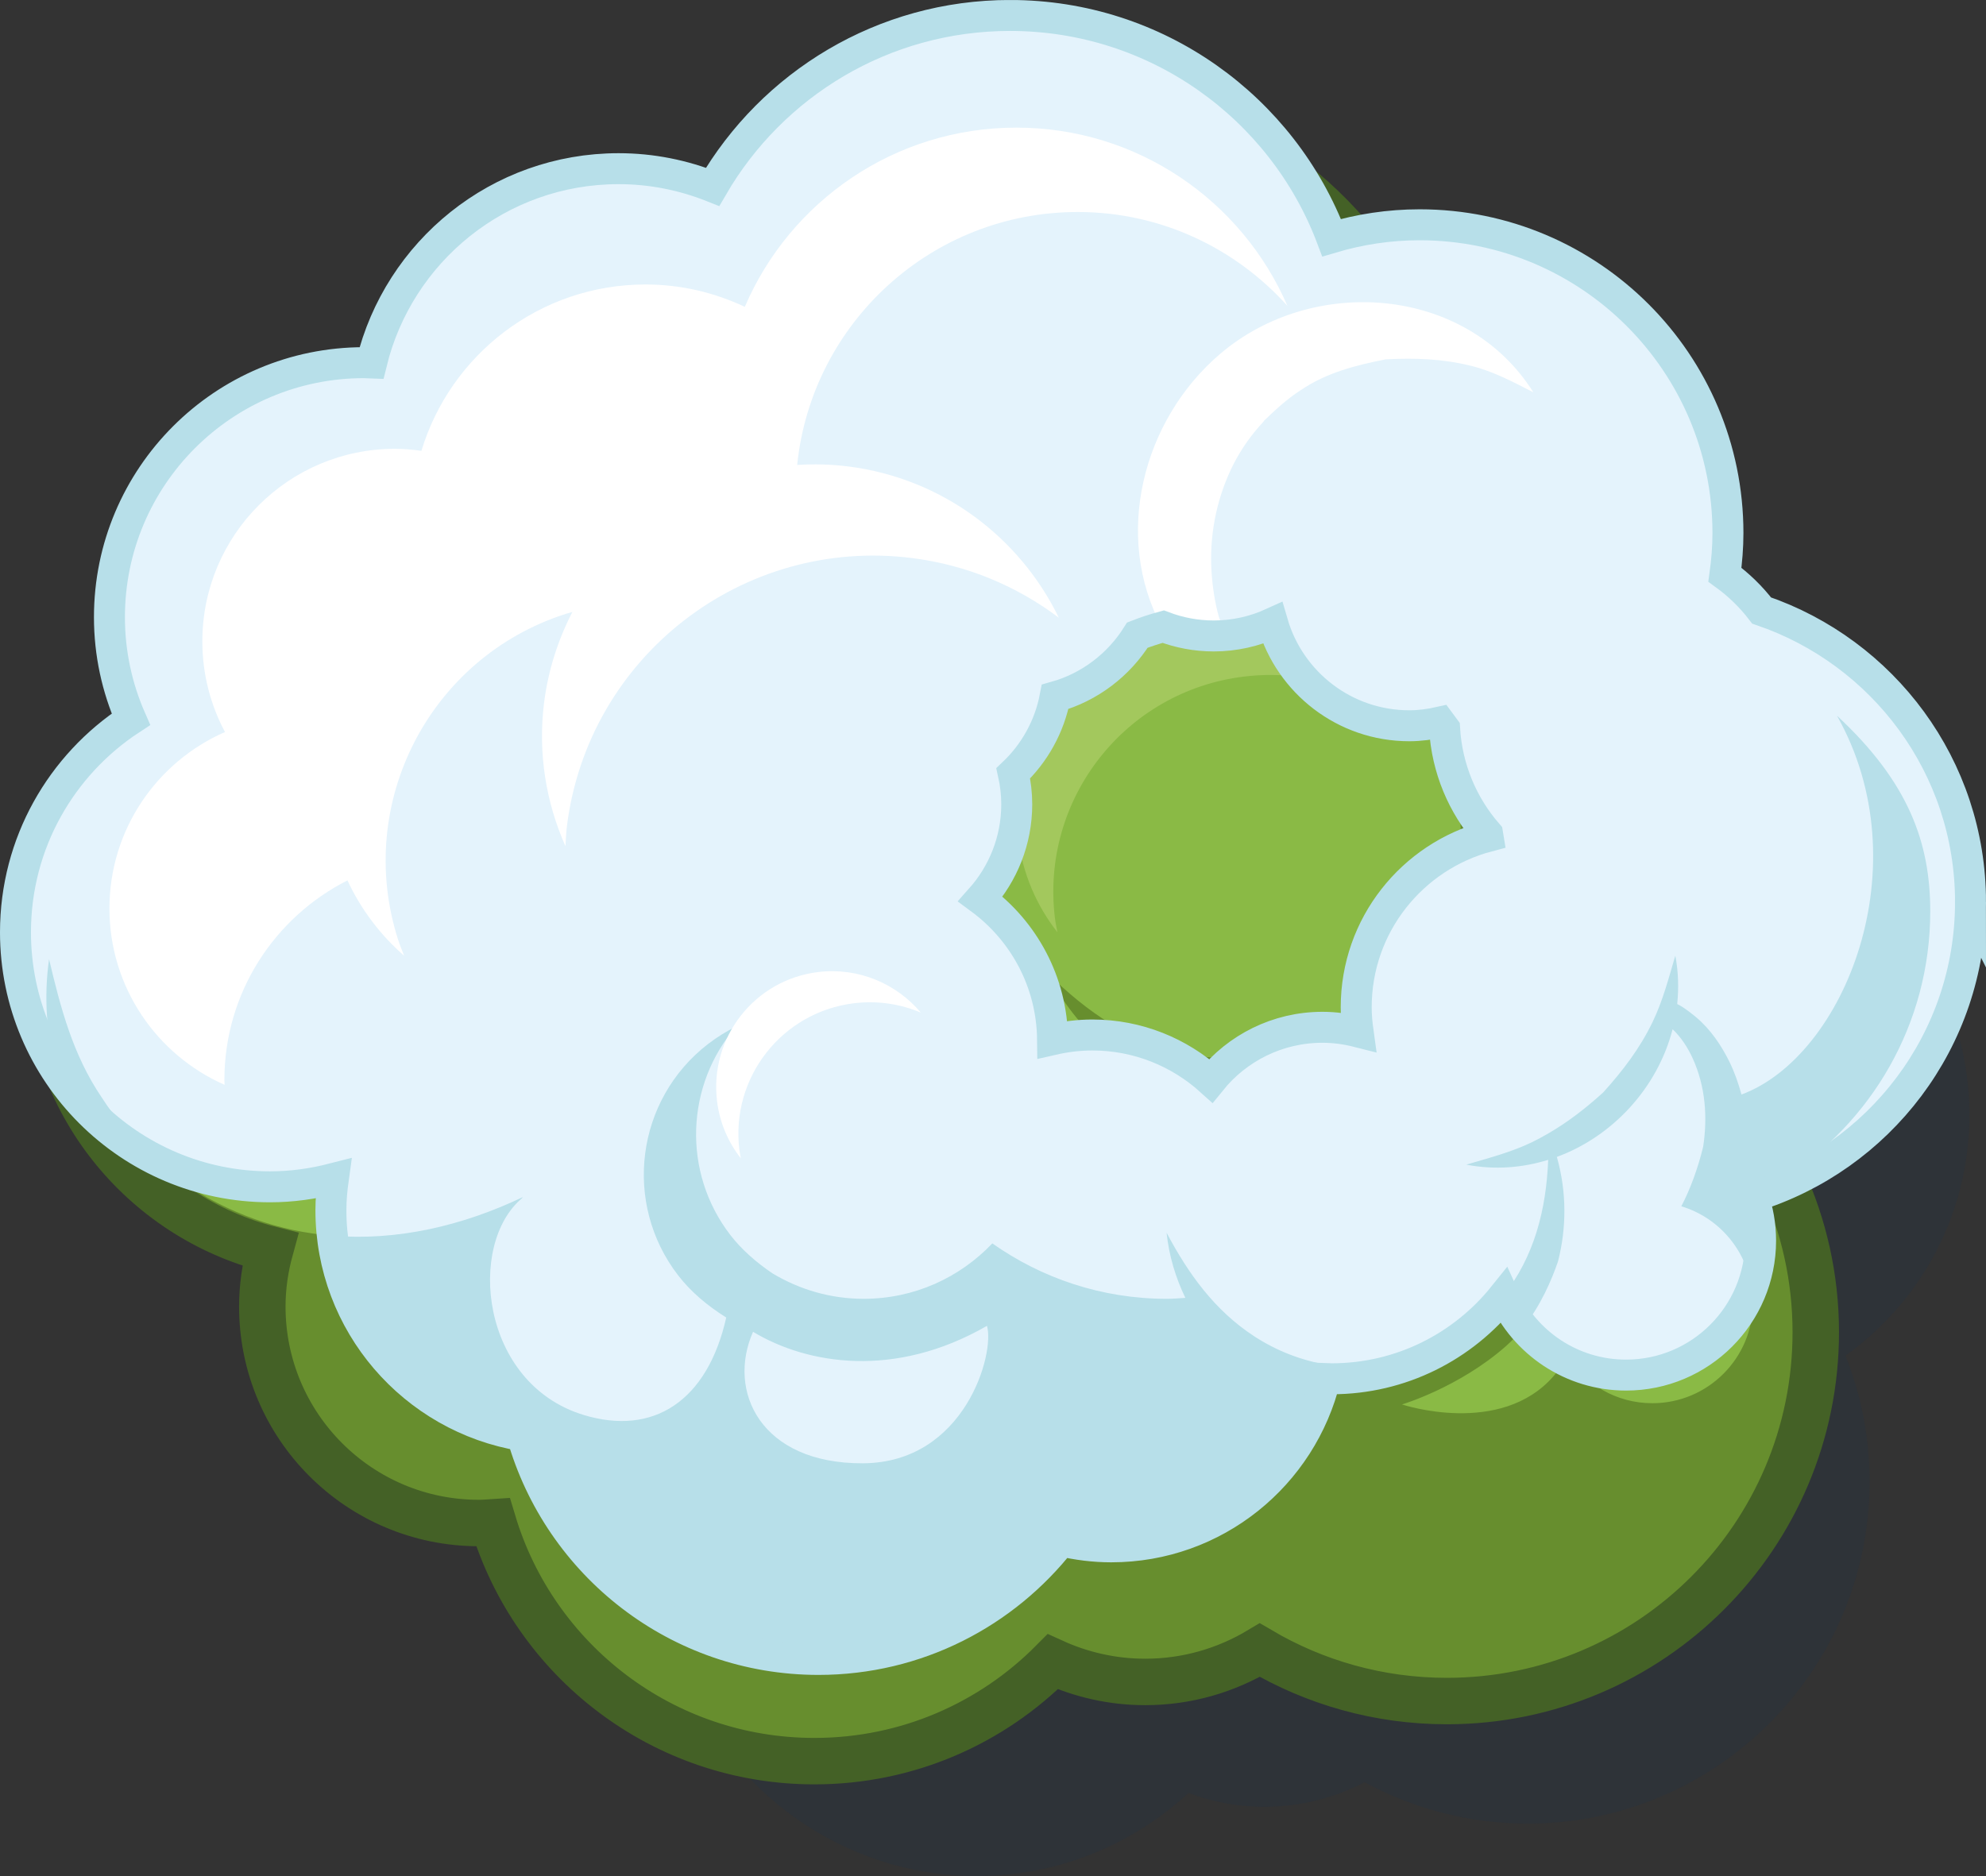 <svg xmlns:rdf="http://www.w3.org/1999/02/22-rdf-syntax-ns#" xmlns="http://www.w3.org/2000/svg" xml:space="preserve" viewBox="0 0 160.326 151.48" version="1.1" xmlns:cc="http://creativecommons.org/ns#" xmlns:dc="http://purl.org/dc/elements/1.1/"><rect x="0" y="0" width="160.326" height="151.48" fill="#333333" stroke="none"/><defs><clipPath id="g"><path d="m0 121.18h128.26v-121.18h-128.26v121.18z"/></clipPath><clipPath id="f"><path d="m18.542 96.442h108.65v-96.442h-108.65v96.442z"/></clipPath><clipPath id="e"><path d="m46.628 104.8c-1.196 0.214-2.422 0.344-3.678 0.344-7.686 0-14.382-4.179-17.983-10.379-8.413-1.534-14.793-8.887-14.793-17.744 0-1.029 0.107-2.031 0.271-3.013-4.483-3.492-7.378-8.926-7.378-15.048 0-8.915 6.124-16.381 14.389-18.476-0.324-1.177-0.51-2.412-0.51-3.692 0-7.723 6.26-13.983 13.982-13.983 0.309 0 0.613 0.026 0.918 0.047 2.682-8.926 10.958-15.429 20.755-15.429 6.021 0 11.468 2.457 15.395 6.421 1.822-0.831 3.839-1.306 5.971-1.306 2.709 0 5.234 0.76 7.399 2.057 3.544-2.087 7.67-3.29 12.08-3.29 13.158 0 23.827 10.667 23.827 23.826 0 3.531-0.776 6.881-2.155 9.895 5.73 3.628 9.547 10.006 9.547 17.29 0 9.581-6.592 17.602-15.482 19.832 0.06 0.612 0.093 1.233 0.093 1.862 0 10.38-8.414 18.794-18.793 18.794-0.342 0-0.674-0.032-1.01-0.05-4.616 7.366-12.801 12.268-22.135 12.268-8.438 0-15.939-4.008-20.71-10.22"/></clipPath><linearGradient id="b" gradientUnits="userSpaceOnUse" gradientTransform="matrix(27.493 -80.284 -80.284 -27.493 50.501 99.78)"><stop stop-color="#8aba45" offset="0"/><stop stop-color="#729a2d" offset="1"/></linearGradient><clipPath id="d"><path d="m0 121.18h128.26v-121.18h-128.26v121.18z"/></clipPath><clipPath id="c"><path d="m46.023 109.12c-1.88 0.748-3.925 1.172-6.071 1.172-7.739 0-14.212-5.355-15.961-12.556-0.162 0.004-0.318 0.024-0.481 0.024-9.081 0-16.442-7.361-16.442-16.441 0-2.346 0.499-4.575 1.386-6.593-4.486-2.939-7.454-8-7.454-13.761 0-9.082 7.361-16.443 16.442-16.443 1.414 0 2.777 0.197 4.087 0.534-0.093-0.671-0.158-1.348-0.158-2.043 0-7.334 5.347-13.406 12.352-14.563 2.374-8.343 10.034-14.457 19.138-14.457 6.37 0 12.027 3.002 15.673 7.657 1.04-0.242 2.118-0.384 3.232-0.384 6.701 0 12.308 4.639 13.819 10.878 0.141-0.004 0.275-0.022 0.416-0.022 4.494 0 8.496 2.092 11.105 5.346 1.366-3.01 4.389-5.107 7.909-5.107 4.799 0 8.689 3.892 8.689 8.691 0 0.996-0.175 1.951-0.485 2.841 8.132 2.507 14.042 10.078 14.042 19.033 0 8.745-5.65 16.149-13.491 18.824-0.675 0.88-1.472 1.659-2.371 2.311 0.123 0.88 0.196 1.777 0.196 2.691 0 10.997-8.918 19.913-19.916 19.913-1.975 0-3.877-0.297-5.679-0.832-3.171 8.386-11.272 14.353-20.771 14.353-8.203 0-15.362-4.452-19.206-11.068m36.161-28.176c1.113-3.83 4.641-6.632 8.831-6.632 0.68 0 1.337 0.093 1.975 0.236 0.1-0.134 0.204-0.264 0.299-0.4 0.152-2.61 1.172-4.978 2.783-6.829 0.009-0.049 0.016-0.101 0.023-0.15-4.896-1.294-8.513-5.738-8.513-11.043 0-0.541 0.05-1.07 0.123-1.589-0.737 0.187-1.505 0.298-2.301 0.298-2.914 0-5.511-1.35-7.209-3.453-2.028 1.83-4.707 2.955-7.654 2.955-0.885 0-1.742-0.109-2.568-0.299-0.038 3.729-1.863 7.023-4.656 9.084 1.451 1.627 2.342 3.766 2.342 6.119 0 0.687-0.082 1.355-0.224 2 1.367 1.299 2.335 3.01 2.702 4.939 2.232 0.622 4.112 2.069 5.312 3.987 0.543 0.212 1.099 0.393 1.67 0.549 1.013-0.386 2.111-0.602 3.261-0.602 1.359 0 2.642 0.302 3.804 0.83"/></clipPath><linearGradient id="a" gradientUnits="userSpaceOnUse" gradientTransform="matrix(126.26 0 0 -126.26 1 67.088)"><stop stop-color="#e4f3fc" offset="0"/><stop stop-color="#edf6fd" offset=".27"/><stop stop-color="#e3f3fb" offset=".429"/><stop stop-color="#edf6fd" offset="1"/></linearGradient><clipPath id="h"><path d="m0 121.18h128.26v-121.18h-128.26v121.18z"/></clipPath></defs><g transform="matrix(1.25,0,0,-1.25,0,151.48)"><g clip-path="url(#g)"><g opacity=".2" clip-path="url(#f)"><g transform="translate(127.19 49.175)"><path fill="#193049" d="m0 0c0 8.421-5.471 15.78-13.432 18.265 0.008 0.219 0.014 0.438 0.014 0.653 0 9.758-7.939 17.696-17.697 17.696-0.067 0-0.131-0.001-0.197-0.003-4.491 6.689-11.905 10.657-19.985 10.657-7.273 0-14.012-3.2-18.608-8.807-0.919 0.132-1.796 0.195-2.659 0.195-6.696 0-12.965-3.507-16.504-9.189-7.791-1.709-13.384-8.615-13.384-16.648 0-0.667 0.046-1.354 0.14-2.083-4.038-3.424-6.336-8.362-6.336-13.666 0-7.785 5-14.612 12.308-17.021-0.139-0.774-0.207-1.546-0.207-2.31 0-7.4 5.984-13.428 13.367-13.5 2.842-7.947 10.526-13.414 19.033-13.414 5.133 0 9.969 1.901 13.713 5.369 3.674-1.404 7.873-1.147 11.368 0.693 3.224-1.754 6.851-2.676 10.535-2.676 12.177 0 22.084 9.906 22.084 22.084 0 2.818-0.524 5.553-1.557 8.148 5.033 3.604 8.006 9.338 8.006 15.557"/></g></g></g><g clip-path="url(#e)"><path fill="url(#b)" d="m46.628 104.8c-1.196 0.214-2.422 0.344-3.678 0.344-7.686 0-14.382-4.179-17.983-10.379-8.413-1.534-14.793-8.887-14.793-17.744 0-1.029 0.107-2.031 0.271-3.013-4.483-3.492-7.378-8.926-7.378-15.048 0-8.915 6.124-16.381 14.389-18.476-0.324-1.177-0.51-2.412-0.51-3.692 0-7.723 6.26-13.983 13.982-13.983 0.309 0 0.613 0.026 0.918 0.047 2.682-8.926 10.958-15.429 20.755-15.429 6.021 0 11.468 2.457 15.395 6.421 1.822-0.831 3.839-1.306 5.971-1.306 2.709 0 5.234 0.76 7.399 2.057 3.544-2.087 7.67-3.29 12.08-3.29 13.158 0 23.827 10.667 23.827 23.826 0 3.531-0.776 6.881-2.155 9.895 5.73 3.628 9.547 10.006 9.547 17.29 0 9.581-6.592 17.602-15.482 19.832 0.06 0.612 0.093 1.233 0.093 1.862 0 10.38-8.414 18.794-18.793 18.794-0.342 0-0.674-0.032-1.01-0.05-4.616 7.366-12.801 12.268-22.135 12.268-8.438 0-15.939-4.008-20.71-10.22"/></g><g clip-path="url(#d)"><g transform="translate(17.319 40.579)"><path fill="#678e2e" d="m0 0c-0.047-0.006-0.094-0.011-0.14-0.017 0.064-0.017 0.126-0.04 0.191-0.056-0.018 0.025-0.035 0.049-0.051 0.073"/></g><g transform="translate(106.71 30.543)"><path fill="#678e2e" d="m0 0c-2.315 0-4.343 1.215-5.493 3.037-0.236-0.431-0.512-0.856-0.865-1.266-3.437-3.977-9.809-1.851-9.809-1.851s3.687 1.096 6.717 3.769c1.785 1.576 2.818 3.859 3.369 5.473 0.555 2.169 0.566 4.489-0.076 6.747 3.629 1.335 6.508 4.486 7.476 8.25 0.559-0.534 0.987-1.198 1.305-1.899 0.814-1.796 0.962-3.77 0.667-5.698-0.345-1.408-0.819-2.707-1.409-3.841 2.672-0.807 4.618-3.285 4.618-6.221 0-3.589-2.91-6.5-6.5-6.5m-50.987-3.881c-6.594-0.027-8.787 4.658-7.086 8.493 3.506-2.108 9.148-3.044 15.105 0.385 0.53-1.766-1.424-8.851-8.019-8.878m68.945 35.654c0 4.383-1.357 8.305-6.024 12.638 5.46-9.668 0.5-22-6.167-24.471-0.2 0.726-0.445 1.441-0.786 2.13-0.521 1.056-1.221 2.084-2.127 2.848-0.138 0.12-0.808 0.671-1.238 0.866 0.104 1.021 0.08 2.069-0.122 3.127-0.434-1.466-0.804-2.914-1.474-4.299-0.828-1.709-1.918-3.136-3.187-4.54-1.111-1.007-2.249-1.893-3.52-2.633-0.003 0.008-0.006 0.017-0.009 0.025v-0.029c-0.344-0.201-0.692-0.394-1.059-0.571-1.367-0.659-2.805-1.024-4.251-1.453 1.829-0.354 3.626-0.206 5.29 0.31-0.129-3.194-0.881-6.257-2.949-8.853-1.552-1.945-4.098-3.703-6.256-4.206-3.359-0.8-6.879-0.236-9.786 1.662-2.565 1.676-4.244 4.029-5.659 6.688 0.158-1.494 0.584-2.908 1.213-4.207-0.401-0.026-0.799-0.061-1.205-0.061-4.197 0-8.075 1.332-11.262 3.58-2.09-2.201-5.035-3.58-8.311-3.58-2.155 0-4.163 0.608-5.885 1.643-1.069 0.721-2.008 1.552-2.718 2.472-3.149 4.084-2.875 9.725 0.373 13.477-0.631-0.311-1.24-0.687-1.818-1.132-4.661-3.595-5.525-10.286-1.93-14.948 0.808-1.049 1.884-1.961 3.104-2.72-1.219-5.417-4.719-7.667-9.219-6.292-6.666 2.036-7.542 11.041-3.946 14.02-0.015-0.01-0.029-0.016-0.045-0.026 0.029 0.029 0.06 0.053 0.088 0.082-6.361-3.027-13.334-3.66-19.76-0.379-3.001 1.533-5.646 3.998-7.46 6.824-1.85 2.726-2.644 5.759-3.391 8.914-1.066-7.491 2.772-14.919 9.517-18.418 1.634-0.849 3.358-1.427 5.11-1.76-0.545-0.486-0.85-1.186-0.85-2.257 0-7.723 6.26-13.982 13.983-13.982 0.308 0 0.612 0.026 0.917 0.047 2.681-8.926 10.958-15.429 20.756-15.429 6.02 0 11.467 2.457 15.394 6.421 1.821-0.831 3.839-1.306 5.972-1.306 2.709 0 5.233 0.76 7.398 2.058 3.543-2.088 7.67-3.291 12.08-3.291 13.158 0 23.826 10.667 23.826 23.826 0 3.531-0.775 6.881-2.154 9.895 5.731 3.628 9.547 10.006 9.547 17.29"/></g><g transform="translate(124.66 62.316)"><path d="m0 0c0 9.581-6.592 17.602-15.482 19.831 0.06 0.613 0.093 1.234 0.093 1.863 0 10.38-8.414 18.794-18.793 18.794-0.341 0-0.673-0.033-1.01-0.05-4.617 7.365-12.801 12.267-22.135 12.267-8.439 0-15.939-4.008-20.71-10.219-1.196 0.213-2.422 0.344-3.678 0.344-7.686 0-14.383-4.18-17.983-10.379-8.413-1.54-14.793-8.893-14.793-17.751 0-1.028 0.106-2.03 0.27-3.012-4.482-3.492-7.377-8.926-7.377-15.048 0-8.915 6.123-16.381 14.388-18.476-0.323-1.178-0.509-2.412-0.509-3.693 0-7.723 6.26-13.983 13.983-13.983 0.308 0 0.612 0.027 0.917 0.047 2.681-8.926 10.958-15.429 20.756-15.429 6.02 0 11.467 2.457 15.394 6.421 1.821-0.831 3.839-1.305 5.972-1.305 2.709 0 5.233 0.759 7.398 2.057 3.543-2.088 7.67-3.291 12.08-3.291 13.158 0 23.826 10.667 23.826 23.826 0 3.532-0.775 6.881-2.154 9.896 5.732 3.628 9.548 10.006 9.548 17.29z" stroke="#446126" stroke-miterlimit="10" stroke-width="3" fill="none"/></g><g transform="translate(92.847 74.806)"><path fill="#678e2e" d="m0 0c2.416-2.941 3.908-6.78 3.369-10.646-0.34-4.702-3.131-8.794-6.918-11.446-3.896-2.198-8.185-3.237-12.603-1.953-4.049 1.175-7.164 3.841-9.053 7.576 2.543-2.518 5.391-4.514 8.978-5.203 3.747-0.864 7.586 0.082 10.84 1.978 3.229 1.881 5.649 5.418 6.479 9.034 0.851 3.717 0.256 7.162-1.092 10.66"/></g><g transform="translate(78.806 98.33)"><path fill="#a3c85d" d="m0 0c-5.084-4.332-6.953-11.916-3.703-17.79-6.012-1.449-10.116-7.2-9.346-13.487 0.281-2.31 1.197-4.382 2.533-6.089-0.056 0.302-0.121 0.602-0.16 0.915-0.937 7.679 4.524 14.662 12.201 15.6 2.51 0.308 4.942-0.078 7.116-0.994-2.104 2.499-5.168 4.103-8.541 4.35-0.051 0.158-0.145 0.342-0.207 0.568-0.248 0.911-0.391 1.881-0.454 2.822-0.146 2.285 0.282 4.578 1.258 6.65 0.467 0.988 1.082 1.926 1.803 2.747 0.035 0.04 0.523 0.57 0.256 0.316 0.773 0.744 1.539 1.464 2.445 2.046 1.676 1.136 3.537 1.6 5.487 1.989 1.914 0.095 3.64 0.041 5.509-0.419 1.43-0.352 2.725-1.046 4.024-1.71-4.326 6.886-14.227 7.595-20.221 2.486"/></g></g><g clip-path="url(#c)"><path fill="url(#a)" d="m46.023 109.12c-1.88 0.748-3.925 1.172-6.071 1.172-7.739 0-14.212-5.355-15.961-12.556-0.162 0.004-0.318 0.024-0.481 0.024-9.081 0-16.442-7.361-16.442-16.441 0-2.346 0.499-4.575 1.386-6.593-4.486-2.939-7.454-8-7.454-13.761 0-9.082 7.361-16.443 16.442-16.443 1.414 0 2.777 0.197 4.087 0.534-0.093-0.671-0.158-1.348-0.158-2.043 0-7.334 5.347-13.406 12.352-14.563 2.374-8.343 10.034-14.457 19.138-14.457 6.37 0 12.027 3.002 15.673 7.657 1.04-0.242 2.118-0.384 3.232-0.384 6.701 0 12.308 4.639 13.819 10.878 0.141-0.004 0.275-0.022 0.416-0.022 4.494 0 8.496 2.092 11.105 5.346 1.366-3.01 4.389-5.107 7.909-5.107 4.799 0 8.689 3.892 8.689 8.691 0 0.996-0.175 1.951-0.485 2.841 8.132 2.507 14.042 10.078 14.042 19.033 0 8.745-5.65 16.149-13.491 18.824-0.675 0.88-1.472 1.659-2.371 2.311 0.123 0.88 0.196 1.777 0.196 2.691 0 10.997-8.918 19.913-19.916 19.913-1.975 0-3.877-0.297-5.679-0.832-3.171 8.386-11.272 14.353-20.771 14.353-8.203 0-15.362-4.452-19.206-11.068m36.161-28.176c1.113-3.83 4.641-6.632 8.831-6.632 0.68 0 1.337 0.093 1.975 0.236 0.1-0.134 0.204-0.264 0.299-0.4 0.152-2.61 1.172-4.978 2.783-6.829 0.009-0.049 0.016-0.101 0.023-0.15-4.896-1.294-8.513-5.738-8.513-11.043 0-0.541 0.05-1.07 0.123-1.589-0.737 0.187-1.505 0.298-2.301 0.298-2.914 0-5.511-1.35-7.209-3.453-2.028 1.83-4.707 2.955-7.654 2.955-0.885 0-1.742-0.109-2.568-0.299-0.038 3.729-1.863 7.023-4.656 9.084 1.451 1.627 2.342 3.766 2.342 6.119 0 0.687-0.082 1.355-0.224 2 1.367 1.299 2.335 3.01 2.702 4.939 2.232 0.622 4.112 2.069 5.312 3.987 0.543 0.212 1.099 0.393 1.67 0.549 1.013-0.386 2.111-0.602 3.261-0.602 1.359 0 2.642 0.302 3.804 0.83"/></g><g clip-path="url(#h)"><g transform="translate(124.66 62.316)"><path fill="#b7dfe9" d="m0 0c0 4.383-1.357 8.305-6.024 12.638 5.46-9.668 0.5-22-6.167-24.471-0.2 0.726-0.445 1.44-0.786 2.13-0.521 1.056-1.221 2.084-2.127 2.848-0.138 0.12-0.808 0.67-1.238 0.866 0.104 1.02 0.08 2.068-0.122 3.127-0.434-1.466-0.804-2.914-1.474-4.299-0.828-1.709-1.918-3.137-3.187-4.54-1.111-1.007-2.249-1.894-3.521-2.633-0.002 0.008-0.005 0.017-0.008 0.024v-0.029c-0.344-0.2-0.692-0.393-1.059-0.57-1.367-0.659-2.805-1.025-4.251-1.453 1.829-0.355 3.626-0.206 5.29 0.309-0.129-3.193-0.881-6.257-2.949-8.852-0.177-0.222-0.369-0.44-0.57-0.655 0.214 0.235 0.435 0.461 0.634 0.709 0.334-0.735 0.77-1.414 1.284-2.022 1.107 1.401 1.814 3.026 2.236 4.262 0.555 2.169 0.566 4.489-0.076 6.747 3.629 1.335 6.508 4.485 7.476 8.25 0.559-0.534 0.987-1.199 1.305-1.9 0.813-1.796 0.962-3.769 0.667-5.697-0.345-1.408-0.819-2.707-1.409-3.842 2.386-0.719 4.181-2.776 4.542-5.298 0.364 0.96 0.573 1.997 0.573 3.084 0 0.996-0.176 1.952-0.485 2.842 0.704 0.217 1.383 0.486 2.051 0.776-0.051 0.119-0.098 0.241-0.152 0.359 5.731 3.628 9.547 10.006 9.547 17.29"/></g><g transform="translate(101.06 33.329)"><path fill="#b7dfe9" d="m0 0c0.167-0.086 0.335-0.167 0.508-0.242-0.123 0.16-0.247 0.321-0.356 0.493-0.046-0.085-0.102-0.167-0.152-0.251"/></g><g transform="translate(6.56 50.308)"><path fill="#b7dfe9" d="m0 0c-1.85 2.727-2.644 5.76-3.391 8.914-0.346-2.434-0.167-4.857 0.453-7.145 1.555-2.413 3.718-4.388 6.279-5.714-1.285 1.174-2.421 2.512-3.341 3.945"/></g><g transform="translate(55.72 26.662)"><path fill="#b7dfe9" d="m0 0c-6.594-0.027-8.787 4.658-7.086 8.493 3.506-2.108 9.149-3.044 15.106 0.385 0.529-1.766-1.424-8.852-8.02-8.878m29.866 5.479c0.14-0.003 0.275-0.021 0.415-0.021 4.115 0 7.805 1.766 10.403 4.561-1.556-1.642-3.734-3.038-5.618-3.476-3.359-0.8-6.879-0.236-9.786 1.662-2.565 1.676-4.244 4.028-5.659 6.688 0.158-1.495 0.584-2.909 1.213-4.207-0.4-0.026-0.799-0.061-1.205-0.061-4.196 0-8.074 1.332-11.262 3.58-2.09-2.201-5.035-3.58-8.31-3.58-2.156 0-4.163 0.607-5.886 1.643-1.068 0.721-2.008 1.552-2.718 2.472-3.148 4.084-2.875 9.725 0.373 13.477-0.631-0.311-1.24-0.687-1.818-1.132-4.66-3.595-5.525-10.286-1.93-14.948 0.809-1.049 1.884-1.961 3.105-2.72-1.22-5.417-4.72-7.667-9.22-6.292-6.666 2.036-7.542 11.041-3.945 14.02-0.016-0.01-0.03-0.016-0.045-0.026 0.028 0.028 0.059 0.053 0.088 0.082-3.959-1.884-8.155-2.839-12.308-2.502 0.733-6.577 5.779-11.844 12.25-12.913 2.374-8.343 10.035-14.457 19.138-14.457 6.37 0 12.027 3.002 15.673 7.656 1.04-0.242 2.118-0.382 3.232-0.382 6.702 0 12.308 4.638 13.82 10.876"/></g><g transform="translate(65.639 112.94)"><path fill="#fff" d="m0 0c-7.871 0-14.624-4.771-17.537-11.575-1.949 0.916-4.117 1.443-6.413 1.443-6.829 0-12.595-4.529-14.472-10.745-0.558 0.077-1.125 0.131-1.705 0.131-6.873 0-12.444-5.572-12.444-12.445 0-2.116 0.531-4.106 1.462-5.85-4.391-1.922-7.462-6.301-7.462-11.4 0-5.091 3.06-9.462 7.438-11.39-0.002 0.102-0.014 0.202-0.014 0.303 0 5.641 3.236 10.518 7.948 12.902 0.887-1.905 2.148-3.546 3.663-4.869-0.135 0.342-0.278 0.682-0.393 1.039-2.823 8.801 2.023 18.222 10.822 21.045 0.144 0.046 0.289 0.081 0.433 0.124-0.916-1.78-1.558-3.736-1.824-5.837-0.416-3.287 0.125-6.469 1.377-9.292 0.025 0.437 0.043 0.875 0.098 1.32 1.379 10.932 11.358 18.671 22.287 17.292 3.574-0.45 6.797-1.832 9.479-3.854-2.508 5.161-7.485 8.999-13.604 9.772-1.114 0.141-2.213 0.163-3.294 0.097 0.94 9.178 8.693 16.338 18.118 16.338 5.385 0 10.207-2.35 13.543-6.063-2.927 6.772-9.662 11.514-17.506 11.514"/></g><g transform="translate(78.806 98.33)"><path fill="#fff" d="m0 0c-5.045-4.299-6.918-11.798-3.77-17.653 0.03 0.008 0.058 0.021 0.088 0.029 1.014-0.386 2.112-0.602 3.261-0.602 0.901 0 1.767 0.144 2.589 0.388-0.674 0.167-1.362 0.291-2.068 0.343-0.051 0.158-0.145 0.342-0.207 0.568-0.248 0.911-0.391 1.881-0.454 2.822-0.146 2.285 0.282 4.578 1.258 6.65 0.467 0.988 1.082 1.926 1.803 2.747 0.035 0.04 0.523 0.57 0.256 0.316 0.773 0.744 1.539 1.464 2.445 2.046 1.676 1.136 3.537 1.6 5.487 1.989 1.914 0.095 3.64 0.041 5.509-0.419 1.43-0.352 2.725-1.046 4.024-1.71-4.326 6.886-14.227 7.595-20.221 2.486"/></g><g transform="translate(47.75 46.915)"><path fill="#fff" d="m0 0c-0.57 4.658 2.744 8.895 7.4 9.463 1.524 0.187 2.998-0.047 4.318-0.602-1.575 1.869-4.03 2.936-6.638 2.618-4.103-0.502-7.023-4.237-6.521-8.34 0.171-1.403 0.726-2.659 1.537-3.696-0.034 0.184-0.073 0.368-0.096 0.557"/></g><g transform="translate(75.124 80.706)"><path d="m0 0c1.014-0.386 2.111-0.602 3.261-0.602 1.358 0 2.642 0.302 3.803 0.831 1.114-3.831 4.642-6.632 8.832-6.632 0.68 0 1.337 0.092 1.975 0.235 0.1-0.134 0.203-0.264 0.299-0.399 0.152-2.61 1.172-4.979 2.783-6.829 0.009-0.05 0.016-0.101 0.024-0.151-4.897-1.294-8.514-5.738-8.514-11.042 0-0.541 0.051-1.071 0.123-1.59-0.736 0.187-1.505 0.299-2.301 0.299-2.914 0-5.512-1.35-7.209-3.453-2.027 1.83-4.707 2.955-7.654 2.955-0.885 0-1.742-0.11-2.568-0.299-0.038 3.728-1.863 7.022-4.656 9.083 1.451 1.627 2.342 3.767 2.342 6.119 0 0.688-0.082 1.356-0.225 2 1.368 1.299 2.336 3.01 2.703 4.939 2.232 0.623 4.112 2.069 5.312 3.987 0.543 0.212 1.1 0.394 1.67 0.549zm52.137-17.782c0 8.745-5.651 16.149-13.491 18.824-0.675 0.881-1.472 1.659-2.371 2.312 0.122 0.879 0.196 1.776 0.196 2.691 0 10.997-8.917 19.913-19.915 19.913-1.976 0-3.878-0.298-5.68-0.833-3.171 8.387-11.272 14.354-20.771 14.354-8.203 0-15.362-4.453-19.206-11.069-1.88 0.748-3.924 1.172-6.071 1.172-7.74 0-14.212-5.354-15.961-12.556-0.161 0.005-0.319 0.025-0.481 0.025-9.081 0-16.442-7.362-16.442-16.442 0-2.346 0.499-4.574 1.386-6.593-4.486-2.937-7.454-7.997-7.454-13.758 0-9.082 7.361-16.443 16.442-16.443 1.413 0 2.778 0.197 4.087 0.533-0.093-0.67-0.158-1.348-0.158-2.043 0-7.334 5.347-13.405 12.352-14.562 2.374-8.343 10.034-14.457 19.137-14.457 6.37 0 12.028 3.002 15.674 7.656 1.039-0.242 2.117-0.383 3.232-0.383 6.702 0 12.307 4.639 13.82 10.877 0.14-0.004 0.274-0.021 0.415-0.021 4.494 0 8.496 2.091 11.105 5.345 1.366-3.01 4.389-5.107 7.909-5.107 4.798 0 8.689 3.892 8.689 8.691 0 0.996-0.176 1.951-0.485 2.842 8.132 2.506 14.042 10.078 14.042 19.032z" stroke="#b7dfe9" stroke-miterlimit="10" stroke-width="2" fill="none"/></g></g></g></svg>
